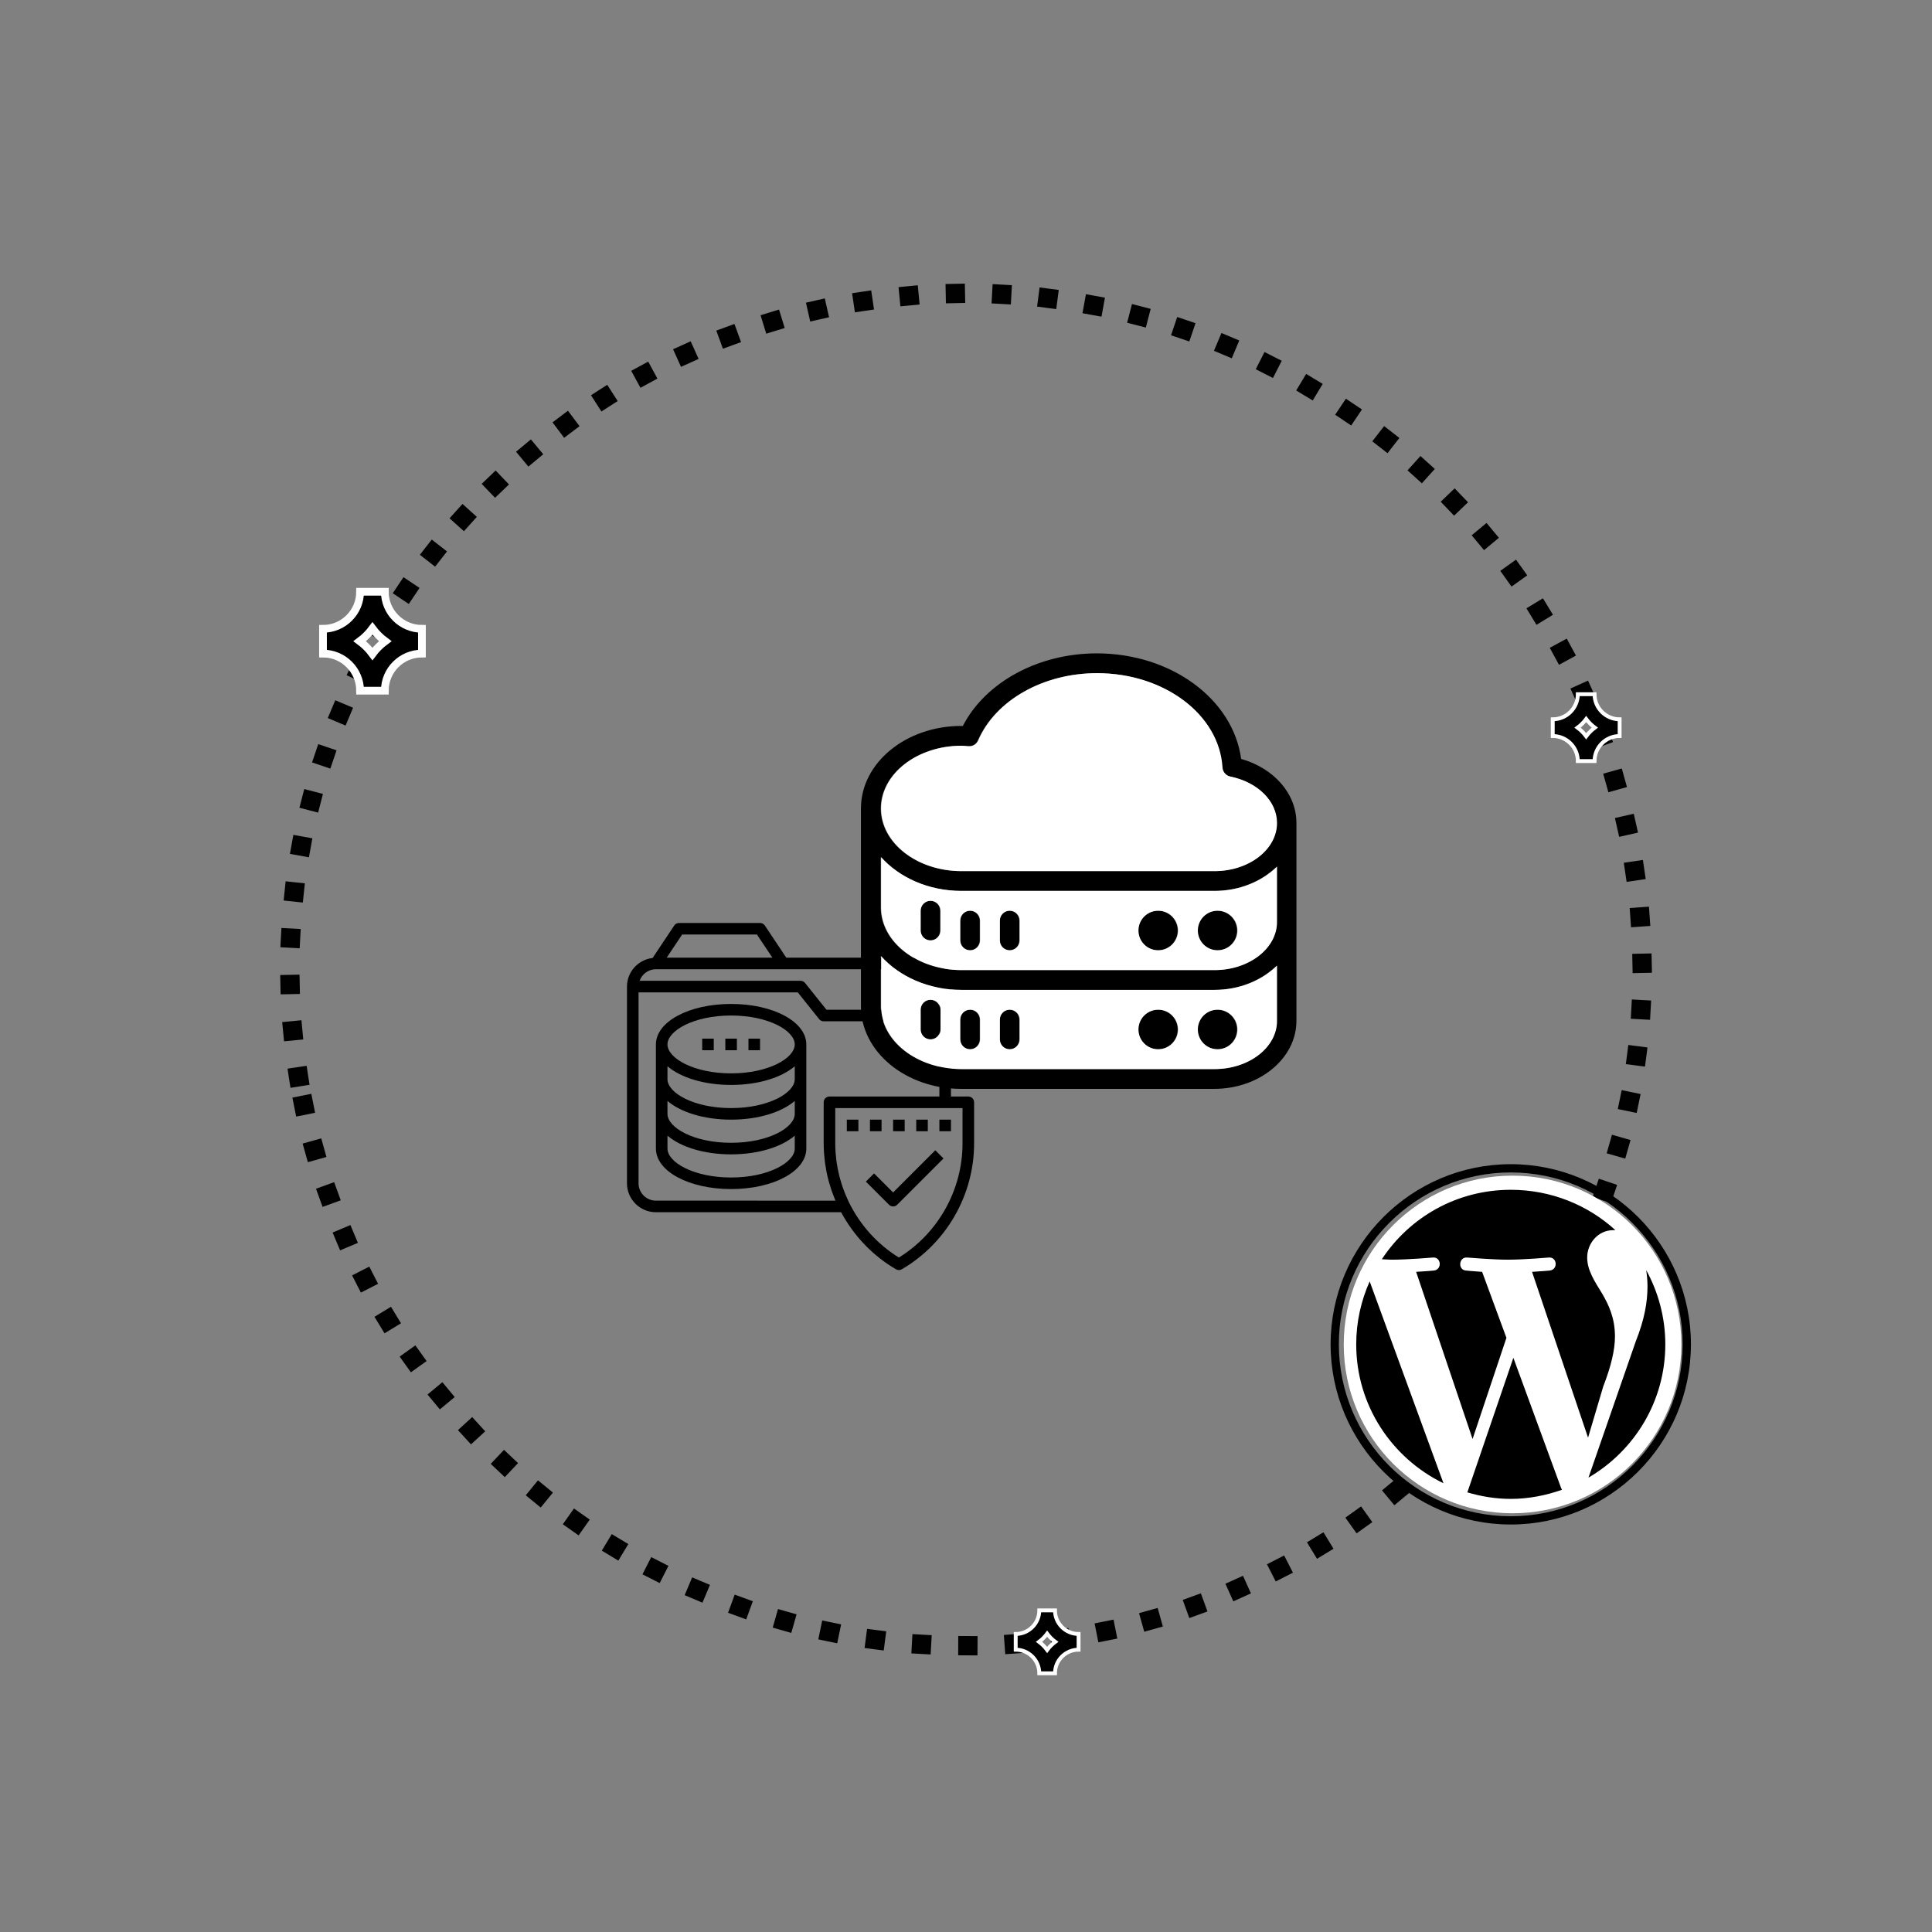 <?xml version="1.0" encoding="utf-8"?>
<!-- Generator: Adobe Illustrator 15.1.0, SVG Export Plug-In  -->
<!DOCTYPE svg PUBLIC "-//W3C//DTD SVG 1.1//EN" "http://www.w3.org/Graphics/SVG/1.1/DTD/svg11.dtd">
<svg version="1.1"
	 xmlns="http://www.w3.org/2000/svg" xmlns:xlink="http://www.w3.org/1999/xlink" xmlns:a="http://ns.adobe.com/AdobeSVGViewerExtensions/3.0/"
	 x="0px" y="0px" width="500px" height="500px" viewBox="-72.509 -73.416 500 500" enable-background="new -72.509 -73.416 500 500"
	 xml:space="preserve">
<rect x="-72.509" y="-73.416" width="500" height="500" fill="#808080" stroke="none"/>
<defs>
</defs>
<path fill="none" stroke="#010101" stroke-width="5" stroke-linecap="square" stroke-linejoin="round" stroke-dasharray="0,12" d="
	M4.744,205.252C-10.593,109.846,54.323,20.082,149.736,4.739c95.407-15.321,185.176,49.595,200.498,145.008
	c15.339,95.395-49.573,185.174-144.988,200.51C109.841,365.587,20.072,300.663,4.744,205.252z"/>
<rect x="121.194" y="195.387" width="2.995" height="2.996"/>
<rect x="115.206" y="195.387" width="2.994" height="2.996"/>
<rect x="109.218" y="195.387" width="2.994" height="2.996"/>
<path d="M178.09,210.36h-4.492v-28.448c0-4.127-3.358-7.486-7.485-7.486h-35.133l-5.545-8.316c-0.277-0.416-0.745-0.666-1.245-0.666
	h-20.962c-0.5,0-0.967,0.25-1.246,0.666l-5.601,8.402c-3.721,0.434-6.628,3.567-6.628,7.4v50.906c0,4.128,3.358,7.486,7.486,7.486
	h47.933c3.244,6.044,8.104,11.212,14.196,14.768c0.232,0.137,0.494,0.204,0.754,0.204c0.261,0,0.524-0.067,0.756-0.204
	c11.539-6.732,18.709-19.215,18.709-32.573v-10.642C179.587,211.028,178.918,210.36,178.09,210.36L178.09,210.36z M104.028,168.438
	h19.359l3.994,5.988h-27.346L104.028,168.438z M97.239,177.421h68.873c2.475,0,4.49,2.015,4.49,4.491v5.988h-29.225l-5.537-6.925
	c-0.286-0.354-0.717-0.56-1.17-0.56H93.022C93.644,178.678,95.29,177.421,97.239,177.421L97.239,177.421z M97.239,237.311
	c-2.477,0-4.492-2.015-4.492-4.492V183.41h41.205l5.537,6.924c0.284,0.355,0.715,0.563,1.171,0.563h29.942v19.464h-28.447
	c-0.826,0-1.495,0.668-1.495,1.497v10.642c0,0.742,0.028,1.489,0.074,2.231c0.015,0.25,0.036,0.498,0.057,0.749
	c0.04,0.497,0.091,0.992,0.149,1.488c0.033,0.28,0.067,0.558,0.107,0.837c0.076,0.527,0.167,1.055,0.266,1.58
	c0.037,0.205,0.068,0.408,0.109,0.611c0.143,0.708,0.313,1.41,0.496,2.109c0.053,0.198,0.113,0.393,0.169,0.588
	c0.155,0.554,0.321,1.102,0.503,1.646c0.059,0.178,0.119,0.355,0.18,0.533c0.228,0.65,0.469,1.292,0.729,1.928
	c0.016,0.045,0.032,0.089,0.054,0.133c0.049,0.128,0.095,0.254,0.146,0.377H97.239z M176.591,222.499
	c0,12.006-6.285,23.239-16.469,29.534c-5.682-3.512-10.146-8.564-12.988-14.431c-0.063-0.129-0.121-0.26-0.18-0.389
	c-0.234-0.498-0.457-1.002-0.668-1.513c-0.078-0.189-0.154-0.383-0.229-0.574c-0.173-0.443-0.339-0.891-0.493-1.342
	c-0.091-0.256-0.177-0.513-0.259-0.771c-0.124-0.392-0.24-0.785-0.35-1.181c-0.087-0.309-0.174-0.617-0.252-0.927
	c-0.088-0.357-0.168-0.717-0.244-1.078c-0.074-0.338-0.15-0.676-0.212-1.016c-0.065-0.357-0.119-0.717-0.177-1.075
	c-0.051-0.339-0.105-0.676-0.148-1.016c-0.053-0.409-0.088-0.823-0.122-1.237c-0.026-0.287-0.061-0.574-0.078-0.863
	c-0.044-0.703-0.069-1.412-0.069-2.122v-9.145h32.938V222.499z M176.591,222.499"/>
<path d="M169.544,224.273l-10.918,10.92l-4.932-4.932l-2.117,2.118l5.99,5.989c0.292,0.292,0.674,0.438,1.059,0.438
	c0.384,0,0.766-0.146,1.059-0.438l11.978-11.979L169.544,224.273z M169.544,224.273"/>
<rect x="146.647" y="216.349" width="2.996" height="2.995"/>
<rect x="152.637" y="216.349" width="2.995" height="2.995"/>
<rect x="158.626" y="216.349" width="2.994" height="2.995"/>
<rect x="164.614" y="216.349" width="2.994" height="2.995"/>
<rect x="170.603" y="216.349" width="2.995" height="2.995"/>
<path d="M116.704,186.404c-10.916,0-19.465,4.604-19.465,10.479v26.951c0,5.877,8.549,10.48,19.465,10.48
	c10.912,0,19.462-4.604,19.462-10.48v-26.951C136.166,191.009,127.616,186.404,116.704,186.404L116.704,186.404z M133.173,223.835
	c0,3.541-6.765,7.487-16.469,7.487c-9.707,0-16.471-3.946-16.471-7.487v-3.342c3.418,2.925,9.445,4.839,16.471,4.839
	c7.021,0,13.052-1.914,16.469-4.839V223.835z M133.173,214.852c0,3.542-6.765,7.485-16.469,7.485
	c-9.707,0-16.471-3.943-16.471-7.485v-3.342c3.418,2.926,9.445,4.839,16.471,4.839c7.021,0,13.052-1.913,16.469-4.839V214.852z
	 M133.173,205.868c0,3.54-6.765,7.486-16.469,7.486c-9.707,0-16.471-3.946-16.471-7.486v-3.341
	c3.418,2.925,9.445,4.838,16.471,4.838c7.021,0,13.052-1.913,16.469-4.838V205.868z M116.704,204.371
	c-9.707,0-16.471-3.945-16.471-7.487c0-3.539,6.764-7.486,16.471-7.486c9.704,0,16.469,3.947,16.469,7.486
	C133.173,200.426,126.408,204.371,116.704,204.371L116.704,204.371z M116.704,204.371"/>
<path stroke="#FFFFFF" stroke-width="2" d="M20.683,79.725c0,5.293-4.311,9.6-9.6,9.6v6.403c5.289,0,9.6,4.308,9.6,9.601h6.4
	c0-5.293,4.307-9.601,9.602-9.601v-6.403c-5.295,0-9.602-4.307-9.602-9.6H20.683L20.683,79.725z M23.883,95.826
	c-0.935-1.258-2.04-2.367-3.296-3.3c1.256-0.935,2.361-2.042,3.296-3.3c0.937,1.258,2.042,2.365,3.3,3.3
	C25.925,93.459,24.819,94.568,23.883,95.826L23.883,95.826z M23.883,95.826"/>
<path stroke="#FFFFFF" d="M335.829,106.244c0,3.58-2.912,6.492-6.49,6.492v4.328c3.578,0,6.49,2.91,6.49,6.49h4.328
	c0-3.58,2.911-6.49,6.492-6.49v-4.328c-3.581,0-6.492-2.912-6.492-6.492H335.829L335.829,106.244z M337.993,117.129
	c-0.632-0.85-1.381-1.596-2.23-2.23c0.85-0.631,1.599-1.379,2.23-2.23c0.633,0.852,1.381,1.6,2.231,2.23
	C339.374,115.533,338.626,116.279,337.993,117.129L337.993,117.129z M337.993,117.129"/>
<path stroke="#FFFFFF" d="M196.457,343.352c0,3.362-2.739,6.104-6.103,6.104v4.066c3.363,0,6.103,2.737,6.103,6.104h4.067
	c0-3.366,2.739-6.104,6.104-6.104v-4.066c-3.364,0-6.104-2.741-6.104-6.104H196.457L196.457,343.352z M198.491,353.584
	c-0.594-0.798-1.299-1.502-2.098-2.097c0.799-0.593,1.504-1.297,2.098-2.097c0.594,0.8,1.297,1.504,2.098,2.097
	C199.788,352.082,199.085,352.786,198.491,353.584L198.491,353.584z M198.491,353.584"/>
<circle fill="#FFFFFF" cx="318.939" cy="274.529" r="43.687"/>
<path d="M318.476,227.873c-25.701,0-46.626,20.926-46.626,46.625c0,25.701,20.925,46.626,46.626,46.626
	c25.699,0,46.625-20.925,46.625-46.626C365.101,248.799,344.175,227.873,318.476,227.873L318.476,227.873z M318.476,230.008
	c24.52,0,44.49,19.971,44.49,44.49c0,24.521-19.971,44.491-44.49,44.491c-24.521,0-44.491-19.97-44.491-44.491
	C273.984,249.979,293.954,230.008,318.476,230.008L318.476,230.008z M318.476,234.502c-13.975,0-26.221,7.12-33.369,17.977
	c0.941,0.027,1.826,0.111,2.584,0.111c4.186,0,10.674-0.562,10.674-0.562c2.148-0.126,2.373,3.118,0.225,3.37
	c0,0-2.205,0.211-4.606,0.338l14.606,43.255l8.763-26.178l-6.292-17.077c-2.148-0.127-4.156-0.338-4.156-0.338
	c-2.163-0.126-1.924-3.496,0.225-3.37c0,0,6.629,0.562,10.561,0.562c4.186,0,10.674-0.562,10.674-0.562
	c2.162-0.126,2.373,3.118,0.225,3.37c0,0-2.205,0.211-4.607,0.338l14.494,42.918l3.932-13.258c2.023-5.196,3.033-9.492,3.033-12.92
	c0-4.943-1.727-8.356-3.258-11.011c-2.021-3.3-3.932-6.137-3.932-9.438c0-3.665,2.809-7.078,6.74-7.078c0.184,0,0.38-0.014,0.563,0
	C338.431,238.434,328.882,234.502,318.476,234.502L318.476,234.502z M353.528,255.287c0.183,1.277,0.337,2.682,0.337,4.156
	c0,4.059-0.759,8.567-3.033,14.269l-12.246,35.278c11.881-6.938,19.886-19.746,19.886-34.492
	C358.472,267.547,356.646,260.975,353.528,255.287L353.528,255.287z M281.961,258.208c-2.219,4.972-3.483,10.49-3.483,16.29
	c0,15.828,9.242,29.465,22.583,35.953L281.961,258.208z M319.149,277.981l-11.91,34.829c3.582,1.053,7.304,1.685,11.236,1.685
	c4.648,0,9.1-0.898,13.257-2.359c-0.099-0.168-0.141-0.253-0.225-0.449L319.149,277.981z"/>
<path d="M248.699,122.988c-2.091-15.465-18.078-27.313-37.367-27.313c-15.164,0-28.829,7.48-34.663,18.79
	c-0.138-0.005-0.277-0.007-0.418-0.007c-14.308,0-25.949,9.575-25.949,21.349v51.229c0,11.77,11.642,21.345,25.949,21.345h65.484
	c11.729,0,21.271-7.891,21.271-17.588v-51.23C263.007,132.014,257.214,125.409,248.699,122.988L248.699,122.988z M257.883,190.794
	c0,6.872-7.243,12.464-16.147,12.464h-65.484c-11.484,0-20.828-7.277-20.828-16.222v-13.008c4.73,5.271,12.271,8.737,20.828,8.737
	h65.484c6.493,0,12.244-2.469,16.147-6.272V190.794z M257.883,165.177c0,6.875-7.243,12.466-16.147,12.466h-65.484
	c-11.484,0-20.828-7.276-20.828-16.221v-13.01c4.73,5.272,12.271,8.738,20.828,8.738h65.484c6.493,0,12.244-2.47,16.147-6.274
	V165.177z M241.735,152.028h-65.484c-11.484,0-20.828-7.276-20.828-16.222c0-8.947,9.344-16.225,20.828-16.225
	c0.381,0,0.752,0.037,1.126,0.071l0.666,0.054c1.138,0.086,2.103-0.536,2.534-1.535c4.506-10.391,16.865-17.375,30.755-17.375
	c17.366,0,31.618,10.718,32.438,24.4c0.07,1.156,0.908,2.126,2.043,2.356c7.107,1.448,12.069,6.386,12.069,12.009
	C257.883,146.438,250.64,152.028,241.735,152.028L241.735,152.028z M241.735,152.028"/>
<path d="M168.231,159.712c-1.416,0-2.563,1.146-2.563,2.562v5.123c0,1.416,1.146,2.562,2.563,2.562c1.414,0,2.561-1.146,2.561-2.562
	v-5.123C170.792,160.857,169.646,159.712,168.231,159.712L168.231,159.712z M168.231,159.712"/>
<path d="M178.478,162.273c-1.418,0-2.563,1.146-2.563,2.56v5.125c0,1.415,1.145,2.562,2.563,2.562c1.416,0,2.561-1.146,2.561-2.562
	v-5.125C181.038,163.42,179.894,162.273,178.478,162.273L178.478,162.273z M178.478,162.273"/>
<path d="M188.724,162.273c-1.416,0-2.563,1.146-2.563,2.56v5.125c0,1.415,1.146,2.562,2.563,2.562s2.561-1.146,2.561-2.562v-5.125
	C191.284,163.42,190.14,162.273,188.724,162.273L188.724,162.273z M188.724,162.273"/>
<path d="M247.638,167.396c0,2.828-2.293,5.123-5.122,5.123c-2.83,0-5.124-2.295-5.124-5.123s2.294-5.123,5.124-5.123
	C245.345,162.273,247.638,164.568,247.638,167.396L247.638,167.396z M247.638,167.396"/>
<path d="M232.27,167.396c0,2.828-2.295,5.123-5.123,5.123c-2.829,0-5.123-2.295-5.123-5.123s2.294-5.123,5.123-5.123
	C229.975,162.273,232.27,164.568,232.27,167.396L232.27,167.396z M232.27,167.396"/>
<path d="M168.231,185.327c-1.416,0-2.563,1.146-2.563,2.562v5.123c0,1.415,1.146,2.561,2.563,2.561c1.414,0,2.561-1.146,2.561-2.561
	v-5.123C170.792,186.473,169.646,185.327,168.231,185.327L168.231,185.327z M168.231,185.327"/>
<path d="M178.478,187.889c-1.418,0-2.563,1.147-2.563,2.563v5.121c0,1.417,1.145,2.563,2.563,2.563c1.416,0,2.561-1.146,2.561-2.563
	v-5.121C181.038,189.036,179.894,187.889,178.478,187.889L178.478,187.889z M178.478,187.889"/>
<path d="M188.724,187.889c-1.416,0-2.563,1.147-2.563,2.563v5.121c0,1.417,1.146,2.563,2.563,2.563s2.561-1.146,2.561-2.563v-5.121
	C191.284,189.036,190.14,187.889,188.724,187.889L188.724,187.889z M188.724,187.889"/>
<path d="M247.638,193.012c0,2.83-2.293,5.123-5.122,5.123c-2.83,0-5.124-2.293-5.124-5.123c0-2.828,2.294-5.123,5.124-5.123
	C245.345,187.889,247.638,190.184,247.638,193.012L247.638,193.012z M247.638,193.012"/>
<path d="M232.27,193.012c0,2.83-2.295,5.123-5.123,5.123c-2.829,0-5.123-2.293-5.123-5.123c0-2.828,2.294-5.123,5.123-5.123
	C229.975,187.889,232.27,190.184,232.27,193.012L232.27,193.012z M232.27,193.012"/>
<path fill="#FFFFFF" d="M176.354,157.15c-8.558,0-16.097-3.465-20.827-8.736v13.008c0,8.945,9.342,16.221,20.827,16.221h65.484
	c8.905,0,16.148-5.59,16.148-12.466v-14.3c-3.905,3.806-9.654,6.273-16.148,6.273H176.354z M170.897,167.398
	c0,1.414-1.148,2.56-2.563,2.56s-2.563-1.146-2.563-2.56v-5.123c0-1.416,1.148-2.563,2.563-2.563s2.563,1.147,2.563,2.563V167.398z
	 M181.142,169.958c0,1.415-1.146,2.562-2.562,2.562c-1.417,0-2.562-1.146-2.562-2.562v-5.123c0-1.415,1.145-2.56,2.562-2.56
	c1.415,0,2.562,1.145,2.562,2.56V169.958z M191.388,169.958c0,1.415-1.146,2.562-2.561,2.562c-1.416,0-2.563-1.146-2.563-2.562
	v-5.123c0-1.415,1.146-2.56,2.563-2.56c1.414,0,2.561,1.145,2.561,2.56V169.958z M227.249,172.52c-2.828,0-5.123-2.293-5.123-5.121
	c0-2.83,2.295-5.123,5.123-5.123s5.123,2.293,5.123,5.123C232.372,170.227,230.077,172.52,227.249,172.52z M247.74,167.398
	c0,2.828-2.293,5.121-5.122,5.121c-2.83,0-5.124-2.293-5.124-5.121c0-2.83,2.294-5.123,5.124-5.123
	C245.447,162.275,247.74,164.568,247.74,167.398z"/>
<path fill="#FFFFFF" d="M245.917,127.556c-1.135-0.23-1.974-1.199-2.043-2.358c-0.82-13.683-15.072-24.399-32.438-24.399
	c-13.888,0-26.249,6.983-30.756,17.375c-0.431,0.999-1.396,1.62-2.534,1.536l-0.666-0.056c-0.374-0.033-0.746-0.071-1.126-0.071
	c-11.485,0-20.827,7.279-20.827,16.225s9.342,16.223,20.827,16.223h65.484c8.905,0,16.148-5.592,16.148-12.466
	C257.986,133.939,253.023,129.003,245.917,127.556z"/>
<path fill="#FFFFFF" d="M176.354,182.766c-8.558,0-16.097-3.466-20.827-8.737v13.009c0,8.943,9.342,16.222,20.827,16.222h65.484
	c8.905,0,16.148-5.591,16.148-12.465v-14.3c-3.905,3.803-9.654,6.271-16.148,6.271H176.354z M170.897,193.013
	c0,1.415-1.148,2.562-2.563,2.562s-2.563-1.146-2.563-2.562v-5.122c0-1.417,1.148-2.563,2.563-2.563s2.563,1.146,2.563,2.563
	V193.013z M181.142,195.574c0,1.415-1.146,2.562-2.562,2.562c-1.417,0-2.562-1.146-2.562-2.562v-5.123
	c0-1.414,1.145-2.561,2.562-2.561c1.415,0,2.562,1.146,2.562,2.561V195.574z M191.388,195.574c0,1.415-1.146,2.562-2.561,2.562
	c-1.416,0-2.563-1.146-2.563-2.562v-5.123c0-1.414,1.146-2.561,2.563-2.561c1.414,0,2.561,1.146,2.561,2.561V195.574z
	 M227.249,198.136c-2.828,0-5.123-2.294-5.123-5.123s2.295-5.122,5.123-5.122s5.123,2.293,5.123,5.122
	S230.077,198.136,227.249,198.136z M247.74,193.013c0,2.829-2.293,5.123-5.122,5.123c-2.83,0-5.124-2.294-5.124-5.123
	s2.294-5.122,5.124-5.122C245.447,187.891,247.74,190.184,247.74,193.013z"/>
</svg>
